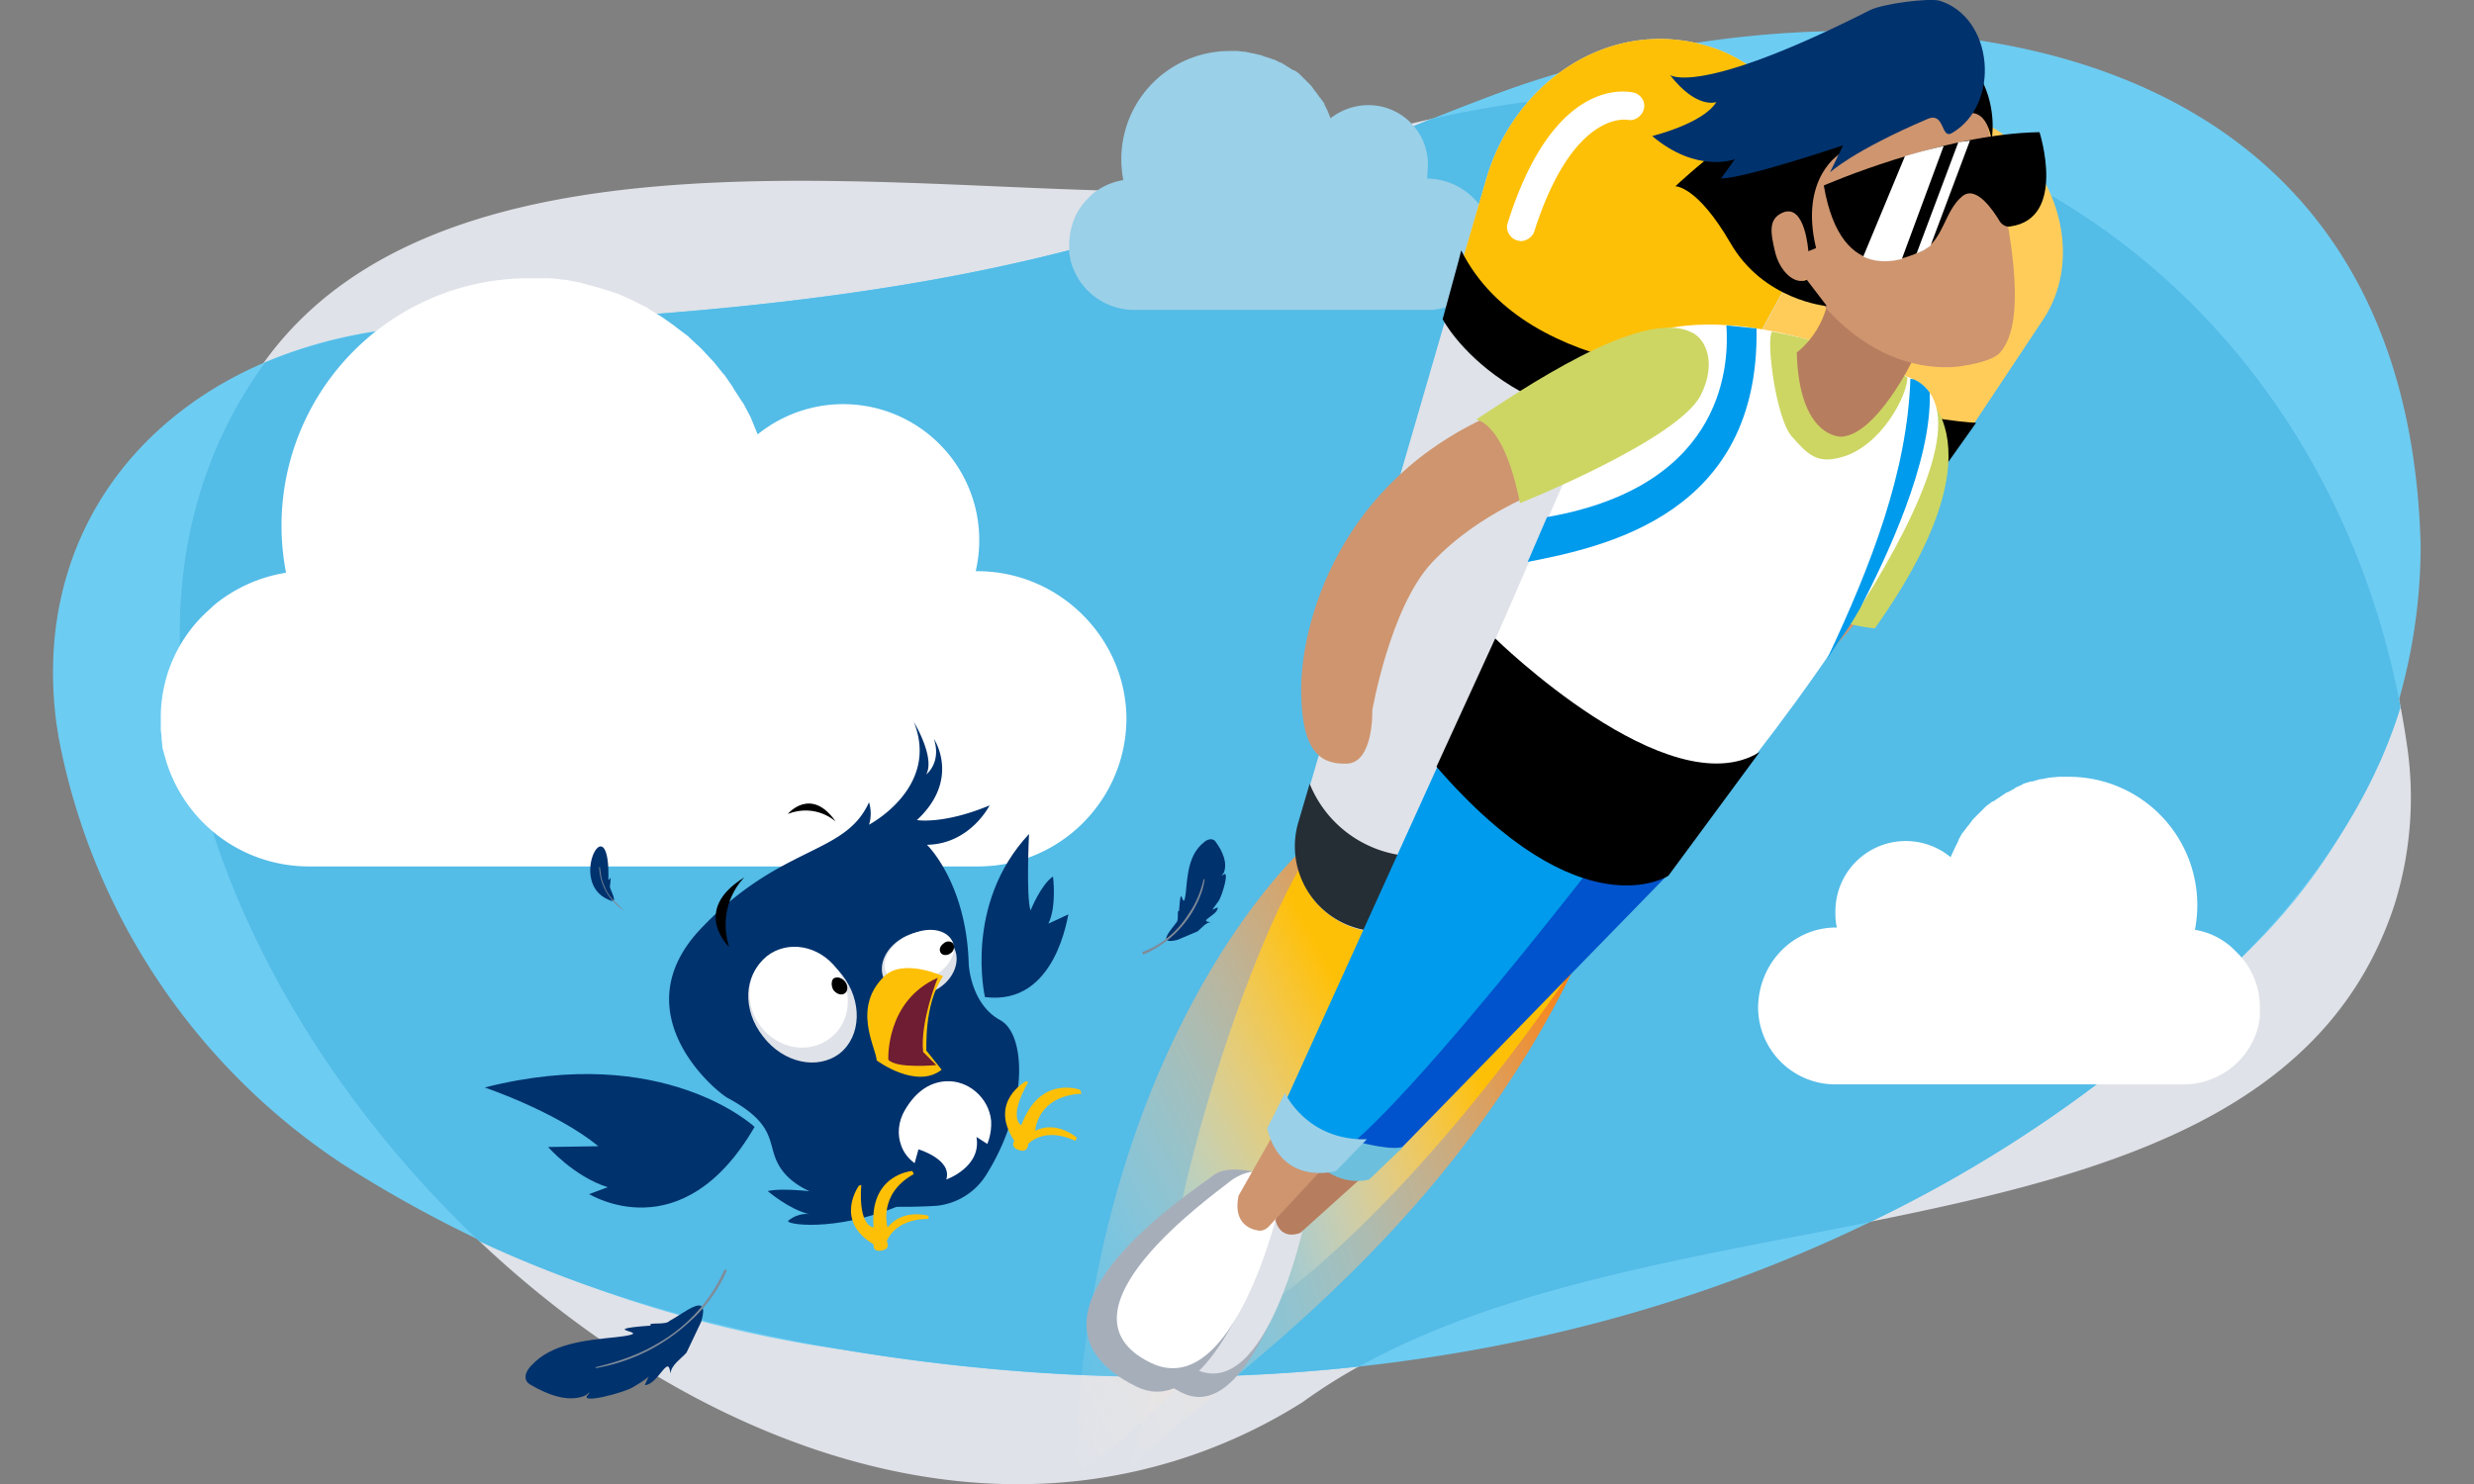 <svg xmlns="http://www.w3.org/2000/svg" fill="none" viewBox="0 0 320 192"><rect x="0" y="0" width="320" height="192" fill="#808080" stroke="none"/><g clip-path="url(#clip0)"><path fill="#DFE2E8" d="M311.3 96.2c-9-61.6-67.2-104.5-148.2-74.2a47.8 47.8 0 01-18 2.7C110 24 57 16.7 34.8 46c-40.1 53 31.1 147.8 98.7 146a68.5 68.5 0 0035-10.6c41.9-30.4 124.7-14.1 141.2-64.3a46.3 46.3 0 001.6-20.9z"/><path fill="#6DCCF2" d="M313.1 70.6c-1.9-73.4-77.4-73.8-118.6-58.8C159.9 24.5 141.2 39.4 57 42.1c-31.3.9-53.6 22-49.7 51.5l.3 1.9a85.1 85.1 0 0036.7 55.1 162.7 162.7 0 0065.2 24.1c32.4 5.4 66 4.7 97.6-3.7 31.6-8.4 61-24.6 83.3-47.6a73 73 0 0022.7-52.8z"/><path fill="#53BCE7" d="M185.1 15.4C155.8 27.2 133.3 39.7 57 42.1c-8.3.3-16 2-22.7 4.8-24.2 33.1-5.8 82 27.7 113.7 14.9 7 31.2 11.4 47.5 14.1 21.9 3.6 44.3 4.5 66.3 2.1 18.7-10.4 43.1-14.1 66.1-18.7a171.3 171.3 0 0048.5-34.7c9-9.2 16.5-20.1 20.1-31.9-10.1-53.4-58-91.2-125.4-76.1z"/><path fill="#fff" d="M237.5 120h.1c-.2-.7-.2-1.4-.2-2.1a9.1 9.1 0 0114.9-7l.5-1.1.5-1v-.1l.5-.9.1-.1.6-.8.1-.1.6-.8.1-.1.7-.7.1-.1.7-.7.1-.1.8-.6h.1l.9-.6.9-.6h.1l.9-.5.1-.1.9-.4.1-.1 1-.3h.2l1-.3h.2l1-.2h.1l1.1-.1h1.3a16.6 16.6 0 0116.3 19.8 9.3 9.3 0 015.3 2.8 9.9 9.9 0 013.1 7.1V131.6l-.1.5v.1l-.1.6a10 10 0 01-9.7 7.5h-45a10 10 0 01-10-10c.1-5.8 4.6-10.3 10.1-10.3z"/><path fill="#9AD0E8" d="M184.6 23.1l.1-1.8c0-4.3-3.5-7.7-7.7-7.7a8 8 0 00-4.9 1.7l-.4-1-.4-.8v-.1l-.5-.7-.1-.1-.5-.7-.1-.1-.5-.7-.1-.1-.6-.6-.1-.1-.6-.6-.1-.1a3 3 0 00-.7-.5h-.1l-.8-.5-.8-.5h-.1l-.8-.4h-.1l-.8-.3h-.1l-.8-.3h-.1l-.8-.2h-.1l-.9-.2h-.1l-.9-.1H159a14 14 0 00-13.7 16.7 8.5 8.5 0 00-4 1.8l-.5.5a7.9 7.9 0 00-2.2 3.8c-.2.7-.3 1.5-.3 2.3v1.1l.1.4v.1l.1.5a8.5 8.5 0 008.2 6.3h38c4.6 0 8.4-3.8 8.4-8.4a8.6 8.6 0 00-8.5-8.6z"/><path fill="#fff" d="M126.4 73.9h-.2A17.6 17.6 0 0098 56.2l-.9-2.2-1-1.9-.1-.1-1.1-1.7-.1-.2-1.1-1.6-.2-.2-1.2-1.5-.2-.2-1.3-1.4-.2-.2-1.4-1.3-.2-.2-1.6-1.2-.1-.1-1.7-1.2-1.8-1.1-.1-.1-1.8-.9-.2-.1-1.8-.8-.3-.1-1.9-.6-.3-.1-1.9-.5-.3-.1-2-.4h-.3a15 15 0 00-2.1-.2h-2.5A32 32 0 0037 74.1a19.4 19.4 0 00-9.2 4.1l-1.2 1.1a18.6 18.6 0 00-5.8 13.8V94.5l.1.8v.3l.1.9v.2l.3 1.1a19.3 19.3 0 0018.6 14.3h86.6c10.6 0 19.2-8.6 19.2-19.2-.1-10.4-8.7-19-19.3-19z"/><path fill="url(#paint0_linear)" d="M203.8 124.8s-3.8-10.7-10.4-8.4c-6.5 2.3-38 33.6-47.9 75.6 1-6.9 38.2-25.3 58.3-67.2z"/><path fill="url(#paint1_linear)" d="M203.8 124.8s-3.8-10.7-10.4-8.4c-6.5 2.3-25.5 33-30.6 53.4-.2-.1 17.5-10.5 41-45z"/><path fill="url(#paint2_linear)" d="M187.3 113.7s-7.2-11.8-14.4-7.5c-7.2 4.3-32.4 32.2-33.9 84.8 0 .1 34.7-22.4 48.3-77.3z"/><path fill="url(#paint3_linear)" d="M187.3 113.7s-7.2-11.8-14.4-7.5c-7.2 4.3-22.2 45.7-23.3 71.3-.3-.1 18.2-16.8 37.7-63.8z"/><path fill="#DFE2E8" d="M227.3 29.3l-28.6 74a9.8 9.8 0 004.3 12.2c4.7 2.8 10.8 1.4 11.7-3.2l46.9-70.6c7.8-8.5 3.6-21.1-5.6-25.4-11.4-5.4-24.1 1.2-28.7 13z"/><path fill="#FFCC5A" d="M256.6 15.9c-11.5-5.4-24.1 1.2-28.7 13l-5.3 13.7c6.1 7.9 16 15 31.4 14.2l10.3-15.5c5.6-8.4 1.4-21.1-7.7-25.4z"/><path fill="#000" d="M223.4 38.4l-2.5 6.8s4.5 15.9 30.3 15.7l4.4-6.2s-25.4-1.1-31.9-17.4l-.3 1.1z"/><path fill="#DFE2E8" d="M192.2 23.3L168 106.6a11 11 0 005.8 12.9c5.4 2.6 11.9.5 14.8-4.8L233 33.4c5.3-9.7-.4-23.1-10.8-27-13-4.8-26.2 3.6-30 16.9z"/><path fill="#FEC007" d="M222.2 6.4c-13-4.8-26.2 3.6-30 16.9l-4.5 15.4a39 39 0 0035.5 12.5l9.8-17.9c5.3-9.6-.4-23-10.8-26.9z"/><path fill="#000" d="M188.7 33.6l-2.1 7.7s8.6 16.6 36.7 13.9l2.1-6.8s-27.8 1.2-36.4-16l-.3 1.2z"/><path fill="#252E35" d="M176.8 109.3a15 15 0 01-7.4-7.9l-1.5 5.1a11 11 0 005.8 12.9c5.4 2.6 11.9.5 14.8-4.8l3.7-6.7a15 15 0 01-15.4 1.4z"/><path fill="#fff" d="M196.7 31.2l-.5-.1c-.9-.3-1.5-1.3-1.2-2.2 6.1-19.5 15.9-17 16.4-16.9.9.3 1.5 1.2 1.2 2.2-.3.9-1.2 1.5-2.1 1.3-.2 0-7.1-1.2-12.1 14.6a2 2 0 01-1.7 1.1z"/><path fill="#CE956F" d="M240.8 79.7L214.4 110l20.3-30.5 6.1.2zM199.8 63.1c-.1.5-8.2 2.9-14.6 9.7-5.4 5.8-7.7 19.1-7.7 19.1s.2 6.8-3.3 6.9c-3.5.1-5.9-1.6-5.9-9.7s4.6-26.9 25.3-35.7c0-.1 7.1 4.2 6.2 9.7z"/><path fill="#CDD663" d="M247.6 49.9s12.8 6.2-5.1 31.4c0 0-9.1-.8-7.1-4.7 2-4 10.9-24.8 10.9-24.8l1.3-1.9z"/><path fill="#fff" d="M209.9 44.8s9.9-8.6 37.6 4.3c14.2 6.6-23.5 52.5-23.5 52.5s-11.7 8-31.7-16.3l17.6-40.5z"/><path fill="#009BEC" d="M247.1 49c-.4 12-5 24-10.8 36.3 2.1-3.3 2.3-3.1 4.3-6.6 3.3-6.4 9.3-18.9 9-27.9l-.3-.4c-.5-.6-1.1-1-1.7-1.3l-.5-.1z"/><path fill="#CDD663" d="M231.7 56.4c2.1 2.4 3.3 3.6 6.3 2.8 5.3-1.3 8.8-8.2 8.7-10.4-6.9-3.4-12.6-5-17.5-5.9-.8 1.1.5 11.1 2.5 13.5zM190.9 54.3s3.6.1 5.7 10.8c0 0 20.5-8.2 23.4-14 2.1-4.2.6-7.3-1.2-8.1-6.5-3.3-22.5 7.8-27.9 11.3z"/><path fill="#A6AEBA" d="M165.9 152.8s-3.1-.9-4.7.5c-1.8 1.6-25 18-8.5 26.8 9.7 5.2 16.3-23 16.3-23l-3.1-4.3z"/><path fill="#DFE2E8" d="M165.9 152.8s-1.3 0-2.9 1.4c-1.8 1.6-20.8 16.5-8.7 22.8 9.7 5.2 14.7-20 14.7-20l-3.1-4.2z"/><path fill="#B77D5F" d="M175.2 152l1 .3-8 7.2s-2.4 1.1-3.2-1.5c-.8-2.6 7.2-9.9 7.2-9.9l3 3.9z"/><path fill="#A6AEBA" d="M162.1 151.6s-3.5-.9-5.2.5c-2.1 1.7-28.2 18.3-9.9 27.3 10.8 5.3 18.5-23.5 18.5-23.5l-3.4-4.3z"/><path fill="#fff" d="M162.1 151.6s-1.5 0-3.2 1.4c-2.1 1.7-23.4 16.8-10.1 23.3 10.8 5.3 16.7-20.4 16.7-20.4l-3.4-4.3z"/><path fill="#CE956F" d="M173.6 148.5l-9.5 10.2c-.4.4-.9.6-1.4.5-1.2-.2-3.2-1.1-2.5-4.5l9.1-16 4.3 9.8z"/><path fill="#B77D5F" d="M247.5 46.4s-4.7 9.8-9.3 10.1c0 0-5.5.3-5.8-10.9 0 0 4.5-3.2 4.2-9.3 0-.1 9.5 2.8 10.9 10.1z"/><path fill="#0053CC" d="M215.7 111.8v1.4L181 148.8s-11.3-.3-7.3-6.7c4-6.4 27.8-36.2 27.8-36.2l14.2 5.9z"/><path fill="#6CC0DD" d="M175.9 147.8s4.5 1.2 5.7.5l-4.5 4.3s-3.4 1.1-6.7-2l5.5-2.8z"/><path fill="#009BEC" d="M195.1 92.7l-9 6.1-21.5 47.4s.5 3.9 5.8 4.4c6.1.5 41.6-46.4 41.6-46.4l-16.9-11.5z"/><path fill="#000" d="M193.4 82.6s22.4 22 34.2 14.7l-11.8 16s-11.3 7.5-30-14.1l7.6-16.6z"/><path fill="#CE956F" d="M258.8 24.5L256 10.9s-19.5 3.1-22.9 5.7c0 0-2.5 3.8-1.9 10.6-.6-.3-1.2-.4-1.8-.3-1.7.5-2.5 2.9-1.8 5.4.7 2.5 3.5 4.7 5.2 4.3l.7-.5.3.7s6.8 11.2 18.7 10.7l1-.1c1.3-.2 4.4-.7 5.3-1.9 1.2-1.5 3.4-5.4 0-21z"/><path fill="#000" d="M238.4 19.7c-.4 0-5.7 3.3-3.5 12.4l-1 .4s-.4-6.2-3.3-5c-1.9.8-1.6 2.6-1 5.1.6 2.5 2.5 4.3 4.1 3.6l2.6 3.4s-8.2-.7-12.5-8.2c-4.3-7.4-7.1-7.3-7.1-7.3s15.5-14.6 20.4-11c4.9 3.6 1.3 6.6 1.3 6.6zM252.8 15.4s3.8-3 4.8 2.7c0 0 .8-3.9-1.4-8s-3.4 5.3-3.4 5.3z"/><path fill="#00326D" d="M250.9.1c7 2.2 7.9 13.4 1.6 17.1-1.5.9-.9-2.8-3.2-1.8-9.6 4.1-12.6 6.9-12.6 6.9l1.7-3.5S226 23 222.6 23.1l1.8-2.5s-4.9 1.9-10.7-3c0 0 6.6-1.6 8.3-4.4 0 0-2.5 1-6-3.5 0 0 3.6 2.9 25.9-8.4 1.6-.8 7.6-1.6 9-1.2z"/><path fill="#009BEC" d="M200.1 66.9l-2.5 5.8c10.3-2 30-6.3 29.6-30.2l-3.9-.4c.3 4.4.3 20.7-23.2 24.8z"/><path fill="#9AD0E8" d="M166.2 141.4s2.8 6.2 10.6 6l-4 4.1s-7 2.1-8.9-5.5l2.3-4.6z"/><path fill="#000" d="M235.9 24s15.3-6.7 27.9-6.9c0 0 3.6 11.2-3.8 12.2-.5.1-1-.2-1.3-.6-.9-1.5-3.1-4.8-4.9-3.3-2.3 1.9-2.4 5.6-5.1 7-2.1 1-10.5 5-12.8-8.4z"/><path fill="#fff" d="M253.3 18.4l-5.4 14.4.9-.4.9-.6 5.1-13.6-1.5.2zM246.4 20.2l-5.4 13c1.7.8 3.5.7 5 .3l5.4-14.6a73 73 0 00-5 1.3z"/><path fill="#00326D" d="M100.5 150.3c-1.2-2.5-.2-4.9-6.3-8.2-1.7-.9-13.9-11.1-3.5-22s18.6-9.4 21.7-16.3c0 0 .5 1.4 0 2.9 0 0 9.2-4.8 5.8-13.3 0 0 2.8 4.6 1.6 6.8 0 0 2-1.5 1-4.6 0 0 3.5 5.2-2.2 10.5 0 0 3.4.6 9.4-1.9 0 0-2.5 5-8.1 5.1 0 0 5.1 4.9 5.4 15.4 0 0 .2 5.2 4.1 7.3 3.4 1.9 3.6 11.4-1.9 20.1a8.6 8.6 0 01-6.3 3.9c-6.4.4-17.9.3-20.7-5.7z"/><path fill="#DFE2E8" d="M108.6 136.3c2.8-2.2 3-6.8.3-10.2-2.6-3.4-7-4.3-9.9-2.1-2.8 2.2-3 6.7-.3 10.1 2.6 3.4 7 4.4 9.9 2.2z"/><path fill="#fff" d="M107.4 134.3c2.7-2 3-6.2.8-9-2.3-3-6.3-3.7-9-1.6-2.7 2.2-3 6.2-.8 9.1 2.3 3 6.3 3.6 9 1.5z"/><path fill="#DFE2E8" d="M120.6 128.3c2.5-1.1 3.8-3.7 2.8-5.7s-3.7-2.7-6.2-1.5c-2.5 1.2-3.8 3.7-2.8 5.7s3.7 2.7 6.2 1.5z"/><path fill="#fff" d="M120.2 126.6c2.4-1.1 3.7-3.3 3-4.8-.8-1.6-3.2-2-5.6-.8-2.3 1-3.7 3.2-3 4.8.8 1.5 3.3 1.9 5.6.8z"/><path fill="#000" d="M109.3 128.5c.4-.3.4-1 0-1.5s-1-.7-1.5-.4c-.3.3-.3 1 0 1.5.5.6 1.1.7 1.5.4zM123 123.3c.4-.3.5-.8.3-1.2-.3-.4-.9-.4-1.3 0-.4.3-.6.8-.3 1.2.2.3.8.4 1.3 0zM96.3 113.5s-3.7 3.4-2 9c0 0-5-4.7 2-9zM108.1 106.3s-2.5-2.4-6.2-1c0 0 3-3.6 6.2 1z"/><path fill="#00326D" d="M97.6 145.8s-11.7-11-34.9-5.1c0 0 9.2 3.1 14.7 7.6l-6.5.1s3.3 3.8 7.7 5.2l-2.4.9c.1 0 12 7.5 21.4-8.7zM127.4 129s-2.8-12 5.7-21.1c0 0-.4 8.2.2 9.9 0 0 1.3-3.3 2.9-4.4 0 0 .5 3.9-.6 6.1l2.6-1.2c-.1-.1-1.5 11.9-10.8 10.7zM116.3 156s-13.1-2.8-17-1.9c0 0 2.8 2.4 5.4 3 0 0-1.3-.3-2.7.8-.8.5 5.9 1.6 14.3-1.9z"/><path fill="#fff" d="M122.3 139.9c-1.7.1-3.7 1-5.3 3.8-.8 1.4-1 3.1-.4 4.6.3.8.8 1.5 1.7 2.2l.5-1.8s4.4 1.3 3.6 3.9c0 0 4.6-1.6 3.9-5.5l1.4.9s.6-1.3.5-3c-.3-3-3-5.3-5.9-5.1z"/><path fill="#FEC007" d="M122 126.3s-5-2.3-7.5-.1c-4.4 4.1-1.2 9.3-1.1 11 0 0 5.1 3.8 8.4 1.2l-2-2.5c.1.1-.4-5.9 2.2-9.6z"/><path fill="#6F1D33" d="M121.3 126.5s-2.3 5.6-1.9 9.6l1.7 1.7s-5.2.5-6.2-.7c0 0-.4-7.6 6.4-10.6z"/><path fill="#FEC007" d="M118 151.5s-5.6.4-5 7.3c0 0-2 0-1.6-5.5l-.3.1s-3.3 4.5 1.9 7.6c0 0-.2 1 1 .8 1.3-.2.7-1.2.7-1.2s.9-2.9 5.4-2.9v-.4s-3.3-1-5.3 1.5c0 0-1.3-4.3 3.4-6.9l-.2-.4zM139.7 141s-5.2-2-7.6 4.6c0 0-1.8-.9.9-5.6l-.3-.1s-4.9 2.6-1.5 7.7c0 0-.6.8.6 1.2 1.2.4 1.2-.8 1.2-.8s2-2.3 6.1-.4l.2-.4s-2.6-2.3-5.4-.9c0 0 .2-4.5 6-4.8l-.2-.5z"/><path fill="#00326D" d="M152.3 121.6l2.6-1.1c.5-.4 1-1.1 1.7-1.2-1.8-.1 1-.9.9-1.9l-.7.3.8-1.1c.5-.7 1.5-4.2.6-3.4-.4.2 0-.1.1-.3.5-1.3-.2-2.8-1-3.9-.4-.7-1.2-.4-1.6 0-1.9 1.5-2.1 4.1-2.3 6.3-.4 3.5-.6-2-.9 2.6-.3-.3 0 1.1-.3 1.4-.7 1-2.7 3 .1 2.3z"/><path fill="#7F8B99" d="M147.9 123.5a13.7 13.7 0 007.1-7c.4-.9.7-1.8.8-2.7l-.1-.1c-.4 1.7-1 3.2-2 4.6a11.9 11.9 0 01-6 4.9l.2.3z"/><path fill="#00326D" d="M78.7 116.4c-5.3-2.2 0-12.2 0-3.2-.1 1.8.5-1 .2 1.4-.2.3 1.4 2.6-.2 1.8z"/><path fill="#7F8B99" d="M80.7 117.8a7 7 0 01-3.2-5.6h.1c.1.9.2 1.7.6 2.5.3.8.8 1.5 1.5 2.1l1 1c.1-.1.1 0 0 0z"/><path fill="#00326D" d="M90.7 171l-1.9 4c-.7.8-1.9 1.5-2.1 2.7-.2-2.7-1.6 1.5-3.3 1.5l.5-1.1c-.5.5-1.3.9-1.9 1.3-1.2.8-7.4 2.4-5.9 1 .4-.6-.2.1-.5.2-2.3.9-5-.3-6.9-1.4-1.2-.6-.7-1.8 0-2.5 2.6-2.9 7.1-3.3 11-3.7 6.2-.7-3.6-.9 4.5-1.5-.6-.5 1.9 0 2.4-.6 1.9-1 5.3-4 4.1.1z"/><path fill="#7F8B99" d="M94 164.4a19 19 0 01-4.8 6.6 23.8 23.8 0 01-12.1 6l-.1-.1c2.9-.7 5.6-1.6 8.1-3.1a20.6 20.6 0 008.5-9.3c.2-.4.4-.2.4-.1z"/></g><defs><linearGradient id="paint0_linear" x1="137.3" x2="208.9" y1="163.4" y2="142.9" gradientUnits="userSpaceOnUse"><stop stop-color="#fff" stop-opacity="0"/><stop offset="1" stop-color="#FF7D08"/></linearGradient><linearGradient id="paint1_linear" x1="156.8" x2="206.6" y1="149.2" y2="134.9" gradientUnits="userSpaceOnUse"><stop stop-color="#fff" stop-opacity="0"/><stop offset=".7" stop-color="#FEC007"/></linearGradient><linearGradient id="paint2_linear" x1="125.2" x2="194.9" y1="164.7" y2="128.2" gradientUnits="userSpaceOnUse"><stop stop-color="#fff" stop-opacity="0"/><stop offset="1" stop-color="#FF7D08"/></linearGradient><linearGradient id="paint3_linear" x1="137.3" x2="193.2" y1="154.4" y2="125.1" gradientUnits="userSpaceOnUse"><stop stop-color="#fff" stop-opacity="0"/><stop offset=".7" stop-color="#FEC007"/></linearGradient><clipPath id="clip0"><path fill="#fff" d="M0 0h320v192H0z"/></clipPath></defs></svg>